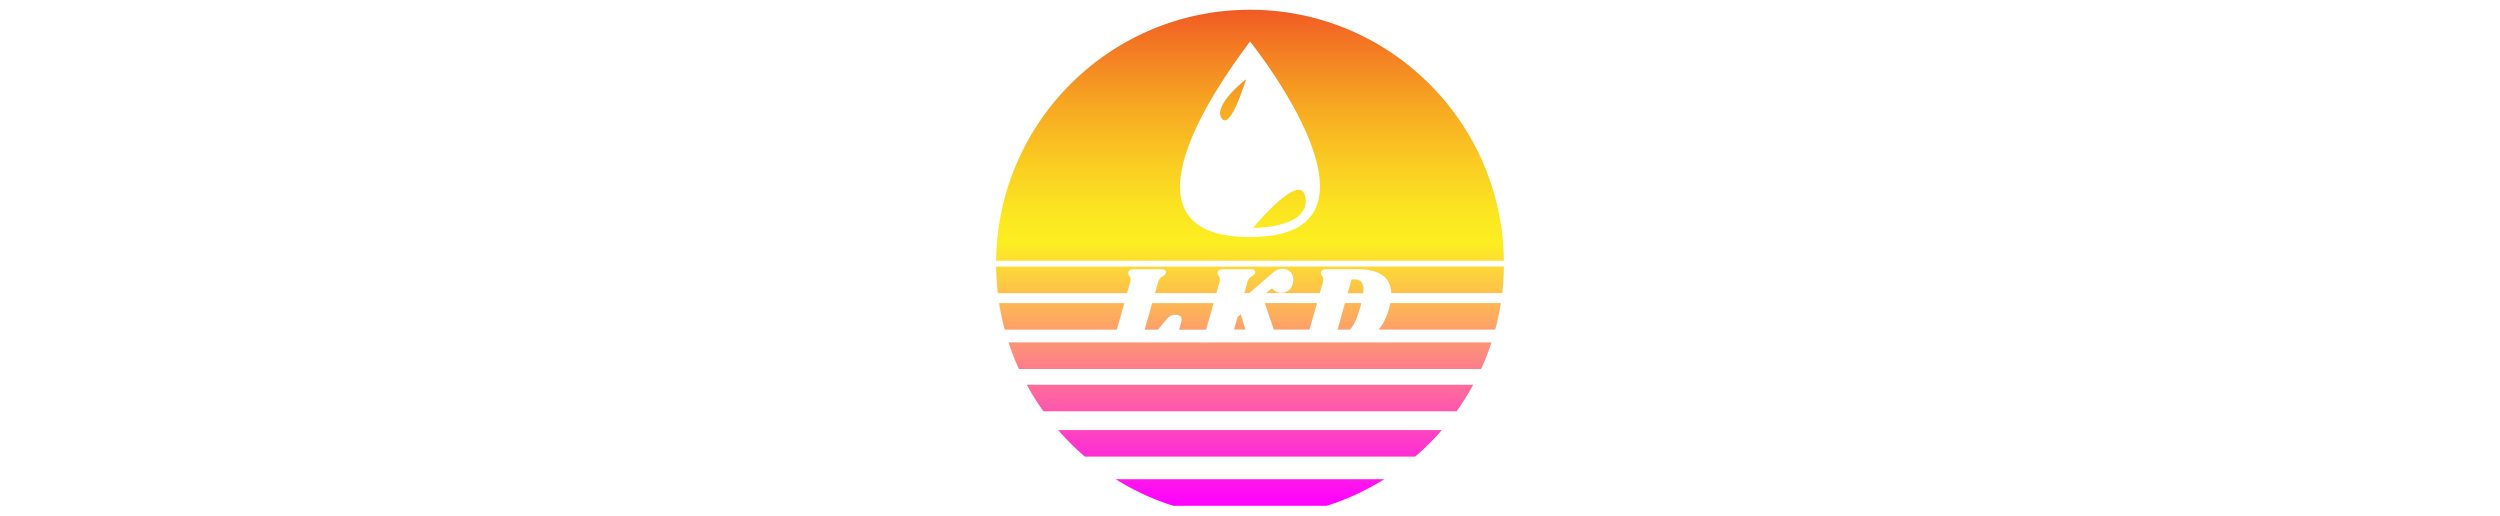 <svg id="Layer_1" data-name="Layer 1" xmlns="http://www.w3.org/2000/svg" xmlns:xlink="http://www.w3.org/1999/xlink" viewBox="0 0 1930 398"><defs><style>.cls-1{fill:url(#linear-gradient);}</style><linearGradient id="linear-gradient" x1="965" y1="390.46" x2="965" y2="7.54" gradientUnits="userSpaceOnUse"><stop offset="0" stop-color="#f0f"/><stop offset="0.53" stop-color="#fcee21"/><stop offset="0.59" stop-color="#fbe621"/><stop offset="0.68" stop-color="#facf22"/><stop offset="0.8" stop-color="#f7aa22"/><stop offset="0.93" stop-color="#f37823"/><stop offset="1" stop-color="#f15a24"/></linearGradient></defs><title>header_lkdsun</title><path class="cls-1" d="M861.33,369.94a194.66,194.66,0,0,0,44.42,20.52h118.5a194.66,194.66,0,0,0,44.42-20.52Zm112.12,0c-1.55,1.82-2.4,2.85-2.4,2.85a239.67,239.67,0,0,0,35.47-2.85ZM816.89,332a195.06,195.06,0,0,0,20.65,20.51h254.92A195.06,195.06,0,0,0,1113.11,332Zm156.56,38c-1.55,1.82-2.4,2.85-2.4,2.85a239.67,239.67,0,0,0,35.47-2.85ZM792.66,297a195.93,195.93,0,0,0,12.85,20.51h319A195.93,195.93,0,0,0,1137.34,297Zm165.23-54.33-2.48,2-2.69,9.73h8.69Zm0,0-2.48,2-2.69,9.73h8.69Zm0,0-2.48,2-2.69,9.73h8.69Zm0,0-2.48,2-2.69,9.73h8.69Zm0,0-2.48,2-2.69,9.73h8.69ZM778.6,264.34a194,194,0,0,0,8,20.51h356.82a194,194,0,0,0,8-20.51Zm179.29-21.66-2.48,2-2.69,9.73h8.69Zm0,0-2.48,2-2.69,9.73h8.69Zm0,0-2.48,2-2.69,9.73h8.69Zm0,0-2.48,2-2.69,9.73h8.69Zm0,0-2.48,2-2.69,9.73h8.69Zm80.42-8.73-5.7,20.51h9.44c3-2.85,5.5-8.26,8.3-18.13.23-.82.45-1.62.64-2.38Zm35,0c-.27,1.36-.61,2.78-1,4.25-1.95,6.84-4.5,12.19-8,16.26h90a195.33,195.33,0,0,0,4.34-20.51Zm-96.94,0L983,253.32c.13.41.28.78.42,1.14h27.5l5.82-20.51Zm-18.53,8.73-2.48,2-2.69,9.73h8.69ZM889.48,234l-5.83,20.51h10.2c.26-.27.53-.57.8-.9l5.92-7c2-2.48,3.86-3.61,6.77-3.61,3.86,0,5.58,2,4.63,5.48l-1.7,6.05h20.82L936.9,234Zm-118.16,0a195.33,195.33,0,0,0,4.34,20.51h86.51L868,234Zm205.1,0L983,253.32c.13.41.28.78.42,1.14h27.5l5.82-20.51Zm-86.94,0-5.83,20.51h10.2c.26-.27.53-.57.8-.9l5.92-7c2-2.48,3.86-3.61,6.77-3.61,3.86,0,5.58,2,4.63,5.48l-1.7,6.05h20.82L936.9,234Zm86.94,0L983,253.32c.13.41.28.78.42,1.14h27.5l5.82-20.51Zm-86.94,0-5.83,20.51h10.2c.26-.27.53-.57.8-.9l5.92-7c2-2.48,3.86-3.61,6.77-3.61,3.86,0,5.58,2,4.63,5.48l-1.7,6.05h20.82L936.9,234Zm86.94,0L983,253.32c.13.41.28.78.42,1.14h27.5l5.82-20.51Zm-86.94,0-5.83,20.51h10.2c.26-.27.53-.57.8-.9l5.92-7c2-2.48,3.86-3.61,6.77-3.61,3.86,0,5.58,2,4.63,5.48l-1.7,6.05h20.82L936.9,234Zm86.94,0L983,253.32c.13.41.28.78.42,1.14h27.5l5.82-20.51Zm-86.94,0-5.83,20.51h10.2c.26-.27.53-.57.8-.9l5.92-7c2-2.48,3.86-3.61,6.77-3.61,3.86,0,5.58,2,4.63,5.48l-1.7,6.05h20.82L936.9,234Zm0,0-5.83,20.51h10.2c.26-.27.53-.57.8-.9l5.92-7c2-2.48,3.86-3.61,6.77-3.61,3.86,0,5.58,2,4.63,5.48l-1.7,6.05h20.82L936.9,234Zm155.82-18.31h-1.91l-3,10.71h12C1053.38,217.6,1050.09,215.64,1045.3,215.64ZM769,205.84a198.24,198.24,0,0,0,1.3,20.51h99.81l2.38-8.41c1.47-5.15-2.4-5.06-1.38-8,.43-1.53,2-2.05,5.09-2.05h20.17c3.06,0,4.35,1.28,3.52,3.25-1.13,2.66-4.38,1.71-5.85,6.77l-2.39,8.41h47.4l2.38-8.41c1.44-5.15-2.42-5.06-1.38-8,.43-1.53,2-2.05,5.06-2.05h20.17c3.1,0,4.39,1.28,3.53,3.25-1.14,2.66-4.39,1.71-5.86,6.77l-2.35,8.41h3.85l17.66-15.28c2.92-2.48,5.15-3.49,7.88-3.49,4.72,0,8.43,3.16,8.43,8.58,0,6.07-4.29,9.94-9,9.94a8.53,8.53,0,0,1-7.39-3.59l-4.61,3.84h41.46l2.39-8.41c1.44-5.15-2.42-5.06-1.38-8,.43-1.53,2-2.05,5.06-2.05h23.18c16.88,0,25.49,6.44,25.91,18.43h85.67a198.24,198.24,0,0,0,1.3-20.51ZM889.48,234l-5.83,20.51h10.2c.26-.27.53-.57.8-.9l5.92-7c2-2.48,3.86-3.61,6.77-3.61,3.86,0,5.58,2,4.63,5.48l-1.7,6.05h20.82L936.9,234Zm0,0-5.83,20.51h10.2c.26-.27.53-.57.8-.9l5.92-7c2-2.48,3.86-3.61,6.77-3.61,3.86,0,5.58,2,4.63,5.48l-1.7,6.05h20.82L936.9,234Zm86.94,0L983,253.32c.13.41.28.78.42,1.14h27.5l5.82-20.51Zm-86.94,0-5.83,20.51h10.2c.26-.27.53-.57.8-.9l5.92-7c2-2.48,3.86-3.61,6.77-3.61,3.86,0,5.58,2,4.63,5.48l-1.7,6.05h20.82L936.9,234Zm86.94,0L983,253.32c.13.41.28.78.42,1.14h27.5l5.82-20.51Zm-86.94,0-5.83,20.51h10.2c.26-.27.53-.57.8-.9l5.92-7c2-2.48,3.86-3.61,6.77-3.61,3.86,0,5.58,2,4.63,5.48l-1.7,6.05h20.82L936.9,234Zm86.94,0L983,253.32c.13.41.28.78.42,1.14h27.5l5.82-20.51Zm-86.94,0-5.83,20.51h10.2c.26-.27.53-.57.8-.9l5.92-7c2-2.48,3.86-3.61,6.77-3.61,3.86,0,5.58,2,4.63,5.48l-1.7,6.05h20.82L936.9,234ZM965.06,7.54H965c-107.5,0-194.77,86.53-196,193.74h392C1159.78,94.09,1072.53,7.57,965.06,7.54ZM965,183c-121.5,0,0-149.73,0-151C965,32,1086.5,183,965,183Zm42.9-29.84c-2.77-23.29-40.53,22.78-40.53,22.78S1010.67,176.44,1007.9,153.16ZM943.09,91.3c6.75,9.9,18.51-29,18.82-30.09C960.81,62.06,936.4,81.49,943.09,91.3Zm64.81,61.86c-2.77-23.29-40.53,22.78-40.53,22.78S1010.67,176.44,1007.9,153.16ZM943.09,91.3c6.75,9.9,18.51-29,18.82-30.09C960.81,62.06,936.4,81.49,943.09,91.3Zm18.82-30.09c-.31,1.08-12.07,40-18.82,30.09S960.81,62.06,961.91,61.21Zm5.46,114.73s37.76-46.07,40.53-22.78S967.37,175.94,967.37,175.94Z"/></svg>